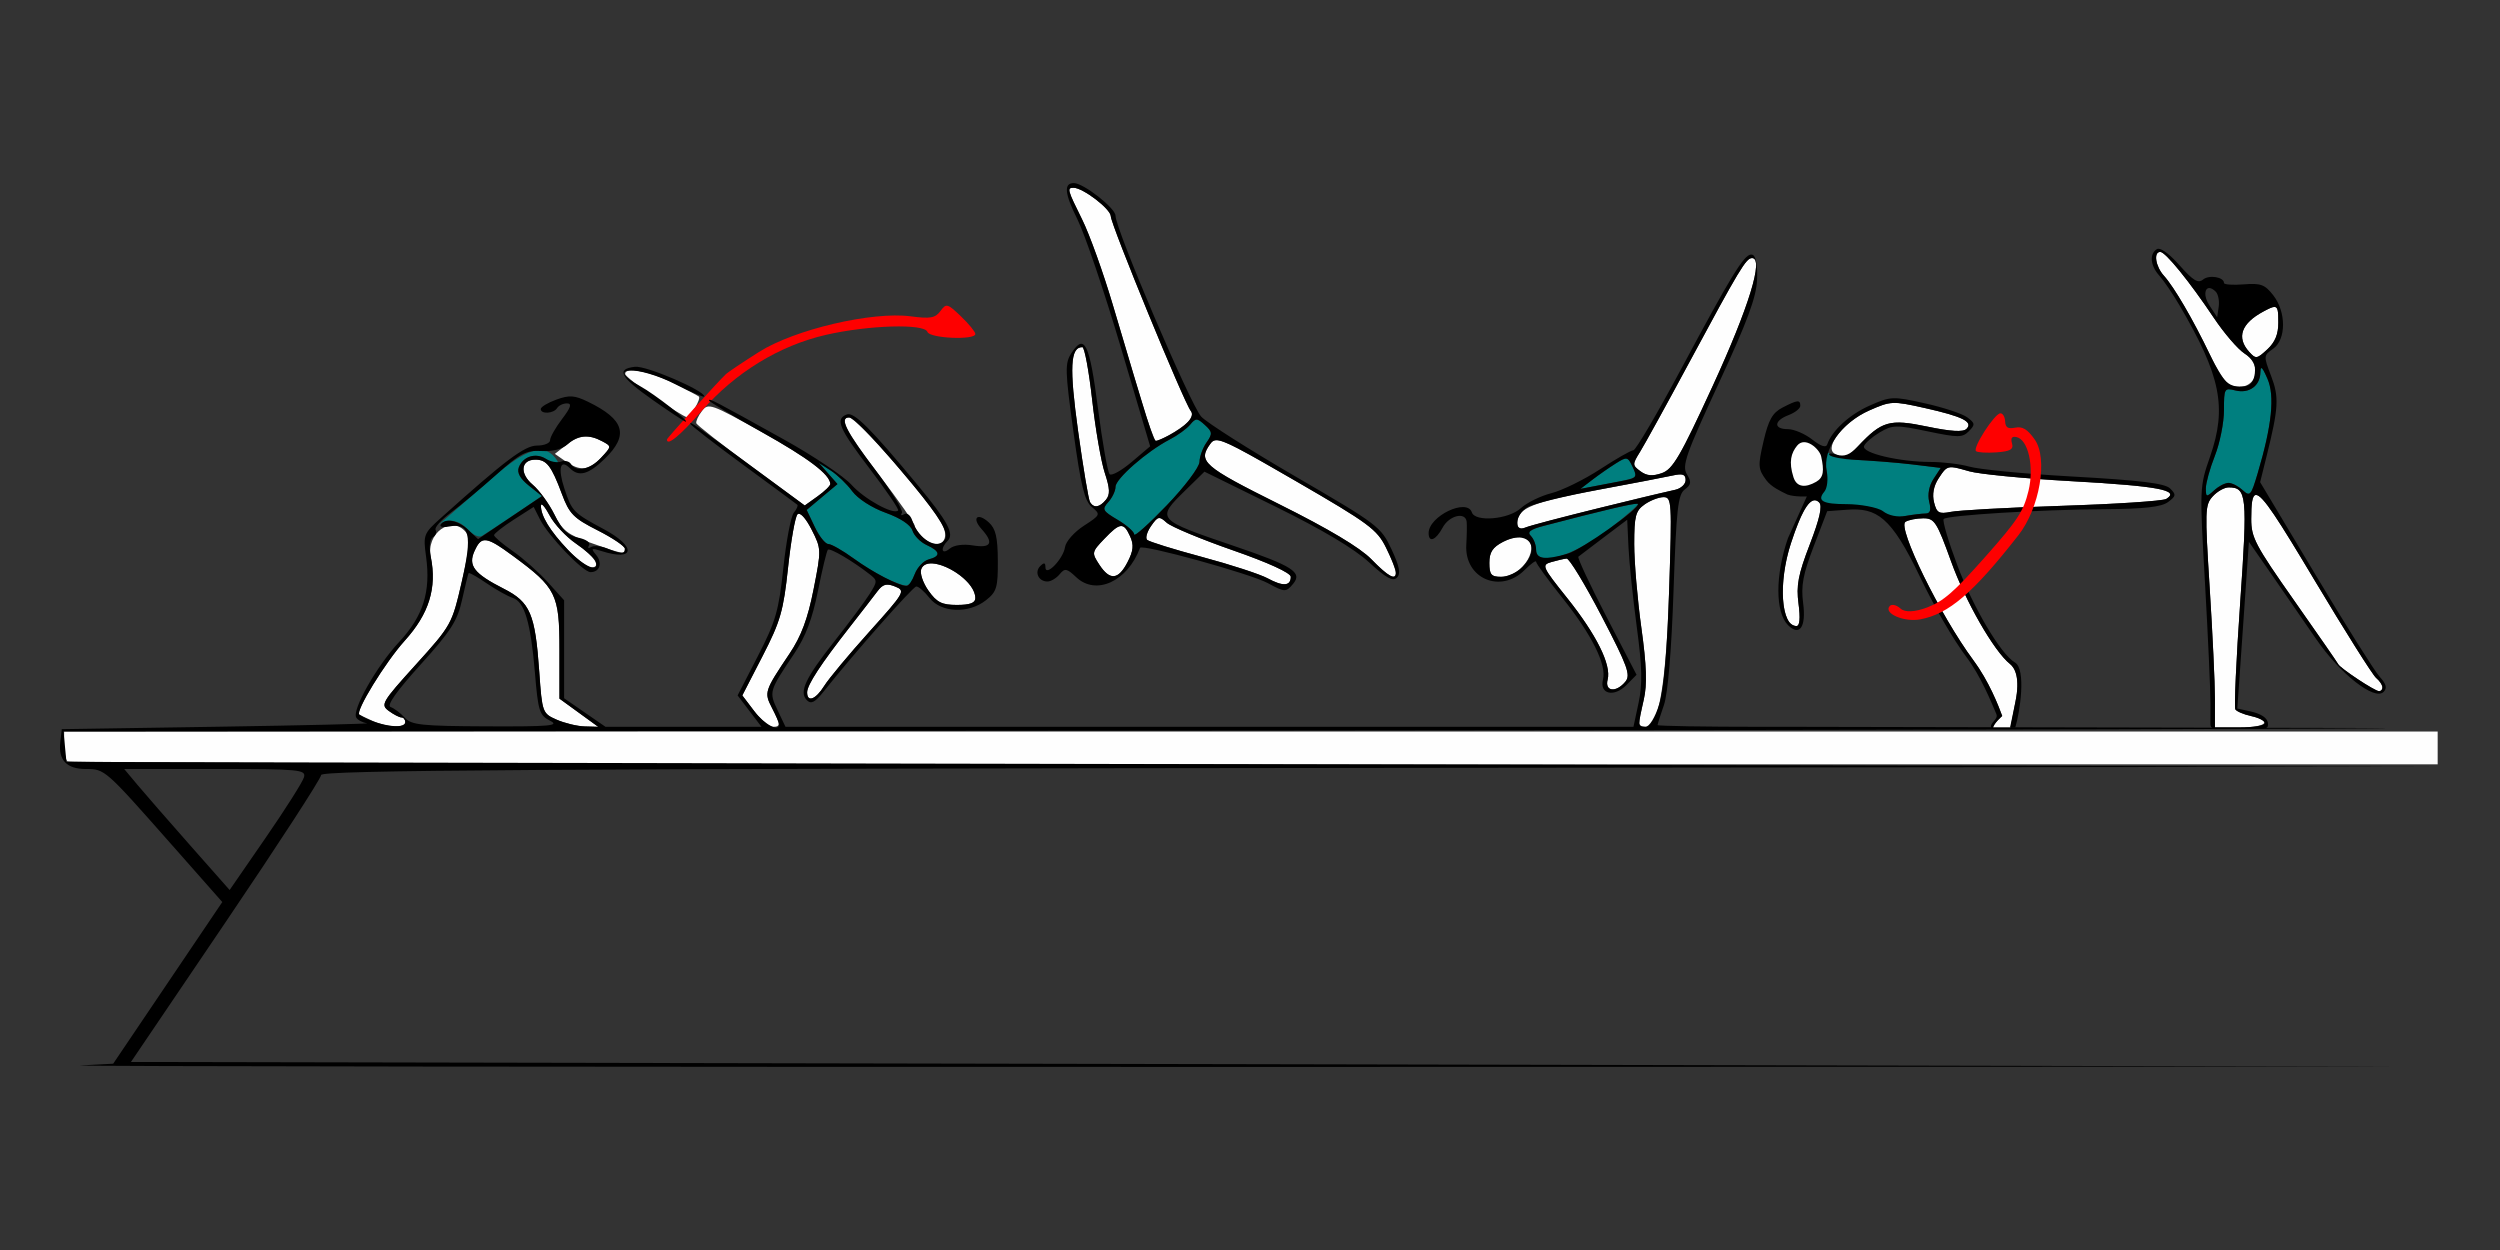 <?xml version="1.0" encoding="UTF-8" standalone="no"?>
<!-- Created with Inkscape (http://www.inkscape.org/) -->

<svg
   xmlns:dc="http://purl.org/dc/elements/1.1/"
   xmlns:cc="http://creativecommons.org/ns#"
   xmlns:rdf="http://www.w3.org/1999/02/22-rdf-syntax-ns#"
   xmlns:svg="http://www.w3.org/2000/svg"
   xmlns="http://www.w3.org/2000/svg"
   xmlns:sodipodi="http://sodipodi.sourceforge.net/DTD/sodipodi-0.dtd"
   xmlns:inkscape="http://www.inkscape.org/namespaces/inkscape"
   id="svg3454"
   version="1.1"
   inkscape:version="0.91 r13725"
   width="500"
   height="250"
   viewBox="0 0 500 250"
   sodipodi:docname="bb740304.svg">
  <rect x="0" y="0" width="500" height="250" fill="#333333" stroke="none"/>
  <defs
     id="defs3458" />
  <sodipodi:namedview
     pagecolor="#bcbcbc"
     bordercolor="#666666"
     borderopacity="1"
     objecttolerance="10"
     gridtolerance="10"
     guidetolerance="10"
     inkscape:pageopacity="0"
     inkscape:pageshadow="2"
     inkscape:window-width="1624"
     inkscape:window-height="743"
     id="namedview3456"
     showgrid="false"
     inkscape:zoom="1"
     inkscape:cx="307.24234"
     inkscape:cy="170.20482"
     inkscape:window-x="0"
     inkscape:window-y="0"
     inkscape:window-maximized="0"
     inkscape:current-layer="svg3454" />
  <g
     id="g4506"
     transform="translate(2.833,25.157)">
    <path
       sodipodi:nodetypes="sscccccssscssssssssscsssssccccccscssssssssscssssssscsssssssssscsssscsssssssssssssssssssssssssssscssssssssssssssssssssssssssssssscsssssssscsssssccscsssssssscssssscsscs"
       style="fill:#fefefe"
       d="m 10.616,127.082 c -0.343,-0.344 -0.623,-1.82 -0.623,-3.281 l 0,-2.656 246.729,0 227.979,0 0,3.281 0,3.281 -227.356,0 c -135.358,0 -246.386,-0.281 -246.729,-0.625 z m 61.059,-8.06 c -1.285,-0.582 -2.47,-1.144 -2.633,-1.25 -0.893,-0.576 5.187,-10.492 9.074,-14.797 4.83,-5.35 6.512,-10.712 5.217,-16.627 -1.053,-4.811 4.125,-8.562 7.009,-5.076 0.906,1.095 0.736,3.134 -0.828,9.95 -1.939,8.448 -2.072,8.688 -9.172,16.533 -6.812,7.527 -7.107,8.032 -5.421,9.269 0.981,0.72 2.124,1.308 2.54,1.308 0.416,0 0.756,0.422 0.756,0.938 0,1.227 -3.586,1.091 -6.542,-0.248 z m 36.826,-0.241 c -2.845,-1.252 -2.903,-1.412 -3.479,-9.555 -0.825,-11.66 -1.799,-13.941 -7.108,-16.639 -5.958,-3.029 -7.177,-4.609 -5.835,-7.564 1.39,-3.06 2.338,-2.935 7.7,1.014 8.649,6.369 9.279,7.643 9.279,18.767 l 0,9.766 3.879,2.818 3.879,2.818 -2.71,-0.076 c -1.491,-0.042 -4.012,-0.65 -5.604,-1.35 z m 39.513,-1.714 -2.388,-3.14 4.053,-7.876 c 3.578,-6.953 4.175,-9.026 5.099,-17.691 0.575,-5.398 1.424,-10.195 1.887,-10.658 0.498,-0.499 1.65,0.749 2.825,3.059 1.959,3.852 1.964,4.006 0.388,11.967 -1.164,5.879 -2.464,9.358 -4.798,12.836 -5.028,7.494 -5.114,7.759 -3.527,10.837 1.756,3.407 1.771,3.805 0.139,3.805 -0.71,0 -2.365,-1.413 -3.679,-3.14 z m 176.955,2.437 c 0.013,-0.387 0.444,-2.535 0.959,-4.775 0.687,-2.989 0.557,-6.8 -0.49,-14.329 -0.784,-5.641 -1.426,-13.172 -1.426,-16.734 0,-5.63 0.272,-6.668 2.077,-7.937 1.142,-0.803 2.85,-1.459 3.795,-1.459 1.629,0 1.686,0.951 1.115,18.516 -0.621,19.103 -2.055,27.422 -4.726,27.422 -0.73,0 -1.316,-0.316 -1.304,-0.703 z m -166.378,-6.197 c 0,-1.475 2.736,-5.664 8.53,-13.06 2.248,-2.87 4.718,-6.061 5.489,-7.092 1.112,-1.488 1.853,-1.695 3.585,-1.005 2.112,0.841 1.943,1.136 -5.191,9.073 -4.056,4.512 -8.097,9.364 -8.98,10.782 -1.713,2.75 -3.432,3.403 -3.432,1.303 z m 160.104,-2.553 c 0.764,-2.93 -2.246,-8.988 -8.113,-16.327 -5.001,-6.256 -5.148,-6.591 -3.151,-7.172 1.152,-0.335 2.527,-0.652 3.055,-0.703 0.528,-0.051 3.675,5.124 6.993,11.5 5.231,10.052 5.865,11.798 4.766,13.125 -1.866,2.256 -4.177,1.981 -3.55,-0.423 z m -135.829,-17.767 c -1.118,-1.574 -1.766,-3.51 -1.451,-4.333 1.317,-3.442 10.821,1.673 10.821,5.825 0,0.951 -1.094,1.354 -3.675,1.354 -3.026,0 -4.031,-0.502 -5.695,-2.846 z m 67.826,-2.479 c -1.517,-0.823 -7.405,-2.742 -13.084,-4.266 -5.679,-1.524 -10.637,-3.065 -11.018,-3.425 -0.381,-0.36 -0.023,-1.613 0.795,-2.785 1.365,-1.956 1.622,-2.009 3.115,-0.653 0.895,0.812 6.845,3.295 13.223,5.517 7.094,2.472 11.596,4.53 11.596,5.301 0,1.88 -1.542,1.984 -4.628,0.311 z m -33.666,-2.739 c -1.55,-2.374 -1.524,-2.512 1.002,-5.156 3.145,-3.293 3.861,-3.363 5.16,-0.503 0.778,1.714 0.663,2.878 -0.511,5.156 -1.846,3.581 -3.542,3.733 -5.651,0.503 z m 54.402,-1.085 c -2.257,-2.319 -8.555,-6.078 -18.414,-10.992 -15.267,-7.61 -16.35,-8.564 -13.757,-12.121 1.14,-1.563 2.362,-1.026 17.186,7.555 14.492,8.389 16.141,9.607 17.932,13.248 3.394,6.898 2.33,7.732 -2.947,2.31 z m 23.612,0.735 c 0,-2.137 0.641,-3.121 2.745,-4.212 1.51,-0.783 3.402,-1.171 4.206,-0.861 3.616,1.392 -0.181,7.862 -4.614,7.862 -1.969,0 -2.336,-0.439 -2.336,-2.788 z m -184.279,-2.602 c -3.577,-3.754 -5.465,-6.845 -5.401,-8.845 0.021,-0.678 0.802,0.202 1.733,1.957 0.932,1.755 3.299,4.286 5.26,5.625 3.785,2.585 5.185,4.779 3.048,4.779 -0.71,0 -2.798,-1.582 -4.64,-3.516 z m 4.554,-1.402 c -4.66,-1.653 -5.693,-2.467 -7.319,-5.769 -1.041,-2.115 -2.971,-4.753 -4.288,-5.863 -2.674,-2.253 -2.38,-5.013 0.534,-5.013 2.254,0 3.204,1.229 5.304,6.86 1.487,3.988 2.322,4.839 7.141,7.279 3.001,1.52 5.457,3.179 5.457,3.687 0,1.182 -0.323,1.126 -6.828,-1.181 z m 66.24,-1.243 c -0.808,-0.81 -1.469,-1.812 -1.469,-2.226 0,-0.414 -3.154,-4.908 -7.009,-9.987 -6.659,-8.773 -8.154,-11.626 -6.094,-11.626 1.538,0 16.291,16.918 18.615,21.348 1.921,3.661 -1.052,5.492 -4.043,2.492 z m 119.092,-2.888 c 0,-2.805 3.148,-4.065 16.215,-6.491 6.759,-1.255 13.446,-2.54 14.859,-2.855 1.97,-0.439 2.57,-0.223 2.57,0.925 0,0.824 -0.946,1.7 -2.103,1.946 -6.339,1.352 -28.511,6.933 -29.907,7.528 -1.222,0.521 -1.636,0.254 -1.636,-1.053 z M 147.37,68.053 c -5.908,-4.342 -10.832,-8.2 -10.943,-8.573 -0.111,-0.373 0.392,-1.467 1.118,-2.429 1.257,-1.667 1.822,-1.47 11.862,4.143 9.423,5.268 13.733,8.521 13.826,10.434 0.017,0.352 -1.128,1.467 -2.545,2.48 l -2.577,1.84 z m 67.803,7.218 c -0.296,-0.48 -1.366,-6.847 -2.379,-14.148 -1.778,-12.825 -1.576,-16.854 0.846,-16.854 0.427,0 1.309,4.746 1.959,10.547 0.65,5.801 1.784,12.37 2.521,14.598 1.039,3.143 1.091,4.351 0.23,5.391 -1.28,1.547 -2.409,1.713 -3.177,0.466 z M 325.256,69.1 c -1.639,-1.215 -1.642,-1.381 -0.072,-3.909 0.902,-1.452 5.271,-9.39 9.71,-17.64 10.229,-19.013 11.48,-21.094 12.686,-21.094 2.389,0 -0.628,9.823 -7.837,25.509 -6.495,14.135 -8.012,16.737 -10.203,17.503 -1.874,0.655 -3.038,0.555 -4.284,-0.369 z m -215.019,-2.018 -2.093,-1.465 2.24,-1.767 c 2.549,-2.011 4.507,-2.214 7.235,-0.75 1.885,1.012 1.884,1.03 -0.224,3.281 -2.434,2.599 -4.198,2.772 -7.158,0.701 z M 225.535,55.286 c -1.281,-4.254 -3.891,-13.008 -5.8,-19.453 -1.909,-6.445 -4.672,-14.133 -6.139,-17.083 -2.968,-5.968 -3.073,-6.355 -1.72,-6.355 1.886,0 7.441,4.255 7.452,5.708 0.013,1.64 14.652,37.265 15.992,38.915 0.524,0.646 0.227,1.562 -0.797,2.458 -1.649,1.443 -5.317,3.544 -6.187,3.544 -0.26,0 -1.52,-3.48 -2.801,-7.734 z m -97.486,-1.007 c -3.177,-2.153 -5.805,-4.231 -5.841,-4.618 -0.14,-1.511 4.907,-0.584 9.545,1.753 2.682,1.351 5.015,2.581 5.185,2.732 0.505,0.45 -1.718,4.192 -2.445,4.117 -0.367,-0.038 -3.267,-1.831 -6.444,-3.984 z"
       id="path3474"
       inkscape:connector-curvature="0" />
    <path
       sodipodi:nodetypes="sssscccccssssssssssscsssssssssscssssssssssscsssssscs"
       style="fill:#007f7f"
       d="m 174.842,90.739 c -1.6,-0.698 -4.712,-2.58 -6.916,-4.182 -2.204,-1.602 -4.498,-2.912 -5.096,-2.912 -0.599,0 -1.818,-1.534 -2.709,-3.409 L 158.5,76.827 l 3.083,-2.584 3.083,-2.584 -1.869,-2.121 -1.869,-2.121 2.383,1.536 c 1.311,0.845 3.244,2.703 4.296,4.13 1.106,1.5 3.927,3.319 6.691,4.314 2.971,1.07 5.001,2.422 5.365,3.573 0.322,1.018 1.601,2.315 2.841,2.882 2.741,1.253 2.875,2.224 0.397,2.874 -1.022,0.268 -2.273,1.583 -2.781,2.922 -1.052,2.776 -1.303,2.827 -5.279,1.091 z m 129.544,-5.969 c 0,-0.928 -0.474,-2.163 -1.053,-2.744 -0.782,-0.784 -0.118,-1.302 2.57,-2.008 12.088,-3.173 18.55,-4.681 18.834,-4.396 0.178,0.179 -2.235,2.301 -5.362,4.715 -7.574,5.847 -14.988,8.04 -14.988,4.433 z M 90.814,80.81 c -1.724,-1.911 -4.046,-2.381 -5.68,-1.15 -0.514,0.387 0.293,-0.352 1.793,-1.641 1.5,-1.289 5.499,-4.77 8.888,-7.734 6.415,-5.612 10.001,-6.773 12.308,-3.984 1.389,1.679 0.631,1.818 -1.758,0.321 -2.063,-1.293 -4.591,-0.509 -5.43,1.683 -0.407,1.065 0.243,2.254 2.001,3.661 l 2.605,2.083 -5.485,3.697 c -3.017,2.033 -5.954,3.972 -6.528,4.307 -0.574,0.335 -1.796,-0.224 -2.715,-1.243 z m 133.198,0.922 c 0,-0.53 -1.49,-1.845 -3.311,-2.923 -3.034,-1.796 -3.19,-2.093 -1.869,-3.558 0.793,-0.879 1.442,-2.252 1.442,-3.052 0,-1.605 6.323,-7.129 10.816,-9.448 1.579,-0.816 3.427,-2.154 4.106,-2.975 1.127,-1.362 1.383,-1.357 2.94,0.057 1.527,1.387 1.562,1.754 0.333,3.514 -0.755,1.081 -1.386,2.821 -1.402,3.866 -0.017,1.051 -2.942,4.938 -6.542,8.692 -3.582,3.735 -6.512,6.358 -6.512,5.828 z m 91.589,-10.909 c 1.285,-0.985 3.402,-2.461 4.703,-3.279 2.253,-1.416 2.416,-1.382 3.393,0.694 1.114,2.369 1.71,2.063 -7.396,3.798 l -3.037,0.579 z"
       id="path3470"
       inkscape:connector-curvature="0" />
    <path
       style="fill:#fe0000"
       d="m 130.554,62.739 c 0,-0.275 10.29,-11.67 11.833,-13.103 0.431,-0.4 3.383,-2.376 6.561,-4.391 7.113,-4.511 22.662,-8.161 30.386,-7.133 3.89,0.518 4.896,0.337 5.921,-1.062 1.162,-1.587 1.404,-1.524 4.108,1.068 1.58,1.514 2.873,3.096 2.873,3.516 0,1.281 -9.148,0.89 -9.58,-0.41 -0.565,-1.697 -11.799,-1.367 -20.327,0.597 -9.313,2.145 -18.094,7.522 -24.803,15.188 -4.391,5.017 -6.973,7.139 -6.973,5.731 z"
       id="path3468"
       inkscape:connector-curvature="0" />
    <path
       id="path3466"
       d="m 211.938,11.457 c -2.06,0 -1.856,2.106 0.699,7.229 1.489,2.985 5.374,14.428 8.633,25.426 l 5.926,19.996 -3.695,3.133 c -2.032,1.723 -4.014,2.825 -4.406,2.445 -0.392,-0.379 -1.445,-6.324 -2.338,-13.211 -1.683,-12.983 -2.672,-15.045 -5.299,-11.023 -1.332,2.039 -1.298,3.425 0.398,15.762 1.488,10.821 2.226,13.828 3.688,15.041 1.779,1.476 1.736,1.577 -1.627,3.756 -1.9,1.231 -3.585,3.14 -3.742,4.244 -0.338,2.374 -3.92,6.063 -3.92,4.037 0,-0.933 -0.275,-0.995 -1.039,-0.229 -1.213,1.217 -0.337,3.082 1.447,3.082 0.678,0 1.768,-0.647 2.422,-1.438 1.055,-1.275 1.432,-1.209 3.334,0.584 3.962,3.734 10.26,0.832 12.758,-5.877 0.313,-0.84 22.106,5.179 25.576,7.064 3.401,1.848 3.615,1.851 5.074,0.088 1.865,-2.254 -0.161,-3.547 -11.721,-7.482 -15.775,-5.37 -15.781,-5.375 -9.801,-11.232 l 3.752,-3.676 14.225,7 c 9.331,4.592 15.767,8.426 18.709,11.143 3.374,3.116 4.75,3.874 5.557,3.064 0.807,-0.809 0.538,-2.222 -1.088,-5.705 -2.089,-4.474 -2.731,-4.961 -19.096,-14.477 -9.313,-5.416 -17.84,-10.828 -18.947,-12.029 -2.143,-2.324 -17.143,-37.478 -17.143,-40.178 0,-1.512 -6.407,-6.537 -8.336,-6.537 z m -0.062,0.938 c 1.886,0 7.442,4.256 7.453,5.709 0.013,1.64 14.651,37.264 15.99,38.914 0.895,1.102 -0.909,3.101 -4.469,4.945 -1.123,0.582 -2.254,1.057 -2.514,1.057 -0.465,0 -1.756,-4.076 -8.602,-27.188 C 217.825,29.387 215.063,21.7 213.596,18.75 c -2.968,-5.968 -3.074,-6.355 -1.721,-6.355 z m 135.508,13.357 c -1.472,0.057 -4.11,4.444 -14.035,22.971 -4.765,8.895 -9.044,16.172 -9.508,16.172 -0.464,0 -3.454,1.705 -6.645,3.789 -3.191,2.084 -7.578,4.241 -9.75,4.793 -2.172,0.552 -4.926,1.906 -6.121,3.008 -2.439,2.248 -9.125,2.817 -9.787,0.832 -0.974,-2.92 -8.646,0.761 -8.646,4.148 10e-6,2.002 1.451,1.432 2.803,-1.102 1.296,-2.429 4.575,-3.229 4.805,-1.172 0.072,0.645 0.038,2.722 -0.074,4.615 -0.399,6.732 6.856,9.864 11.668,5.037 1.262,-1.266 2.296,-2.004 2.299,-1.641 0.003,0.363 2.367,3.613 5.254,7.223 5.861,7.328 8.88,13.396 8.119,16.316 -0.763,2.928 2.205,3.631 4.691,1.111 l 2.023,-2.051 -6.031,-11.639 c -3.317,-6.401 -5.84,-11.793 -5.607,-11.982 0.233,-0.19 2.528,-1.93 5.098,-3.867 l 4.672,-3.521 0.252,5.473 c 0.138,3.01 0.88,10.166 1.65,15.9 1.087,8.092 1.171,11.504 0.373,15.234 l -1.027,4.807 -84.797,0 -84.797,0 -1.582,-3.328 c -1.746,-3.673 -1.709,-3.798 3.326,-11.303 2.286,-3.407 3.636,-6.976 4.752,-12.559 0.858,-4.29 1.75,-7.991 1.982,-8.225 0.413,-0.414 4.882,2.205 8.305,4.867 1.642,1.278 1.645,1.43 0.043,3.984 -0.916,1.461 -4.07,5.699 -7.008,9.416 -5.883,7.445 -7.173,10.219 -5.518,11.852 0.827,0.815 1.633,0.392 3.314,-1.736 5.745,-7.269 17.826,-20.971 18.541,-21.029 0.44,-0.036 1.626,0.99 2.637,2.279 2.346,2.992 7.827,3.214 11.32,0.457 2.132,-1.683 2.388,-2.545 2.357,-7.92 -0.027,-4.698 -0.426,-6.385 -1.805,-7.637 -2.272,-2.063 -3.49,-0.931 -1.441,1.34 2.496,2.767 1.924,3.859 -1.711,3.268 -1.984,-0.323 -3.817,-0.071 -4.674,0.643 -1.607,1.338 -1.942,-0.022 -0.389,-1.58 1.352,-1.356 -0.009,-3.89 -5.957,-11.07 -9.439,-11.396 -12.794,-14.741 -14.223,-14.191 -2.386,0.919 -1.612,2.745 4.625,10.92 3.315,4.345 5.851,8.074 5.637,8.289 -0.928,0.931 -6.756,-2.279 -9.326,-5.137 C 165.929,70.092 159.829,66.002 153.918,62.719 139.824,54.889 138.965,54.441 138.965,54.936 c 0,0.231 4.721,3.061 10.492,6.287 9.379,5.243 13.682,8.494 13.775,10.406 0.017,0.352 -1.125,1.464 -2.539,2.475 l -2.572,1.838 -8.877,-6.535 c -13.43,-9.887 -14.018,-10.298 -14.018,-9.811 0,0.249 4.731,3.922 10.514,8.162 5.783,4.24 10.679,7.851 10.881,8.025 0.202,0.174 -0.107,0.89 -0.688,1.592 -0.58,0.701 -1.523,5.669 -2.096,11.039 -0.917,8.607 -1.521,10.696 -5.094,17.639 l -4.053,7.875 2.389,3.141 2.387,3.139 -15.596,0 -15.598,0 -4.141,-2.857 -4.139,-2.857 0,-9.795 0,-9.797 -3.256,-3.613 c -1.79,-1.988 -4.945,-4.789 -7.01,-6.225 -2.065,-1.436 -3.752,-2.869 -3.748,-3.186 0.004,-0.317 1.789,-1.719 3.967,-3.115 l 3.961,-2.537 1.279,2.537 c 1.653,3.279 8.592,10.508 10.086,10.508 1.863,0 2.455,-1.838 1.115,-3.457 -1.099,-1.329 -0.975,-1.415 1.088,-0.756 6.723,2.149 7.039,-0.853 0.461,-4.377 -6.113,-3.274 -6.389,-3.558 -7.896,-8.141 -1.335,-4.059 -0.82,-5.982 1.09,-4.066 1.803,1.809 3.729,1.29 6.996,-1.887 4.877,-4.742 3.958,-7.841 -3.381,-11.402 -2.665,-1.293 -3.705,-1.362 -6.309,-0.418 -1.715,0.622 -3.117,1.469 -3.117,1.881 0,1.075 2.585,0.925 3.271,-0.189 0.318,-0.516 1.204,-0.938 1.971,-0.938 1.039,0 0.788,0.801 -0.988,3.137 -1.311,1.724 -2.385,3.623 -2.385,4.219 0,0.596 -1.172,1.082 -2.605,1.082 -2.487,0 -6.33,2.892 -19.219,14.463 -3.481,3.125 -3.581,3.381 -2.982,7.748 0.964,7.033 -0.576,11.909 -5.398,17.08 -4.498,4.824 -9.48,13.624 -8.559,15.119 0.306,0.496 1.268,0.999 2.137,1.117 0.869,0.118 -12.509,0.435 -29.729,0.703 l -31.309,0.488 -0.301,2.635 c -0.407,3.565 1.293,5.334 5.127,5.334 3.787,0 3.813,0.021 16.982,14.943 l 10.293,11.664 -10.91,16.166 -10.91,16.166 -6.543,0.344 c -3.598,0.189 105.328,0.324 242.057,0.299 l 224.998,-0.045 -216.68,-0.471 -240.279,-0.473 19.018,-28.092 c 10.46,-15.451 19.018,-28.634 19.018,-29.297 0,-0.978 41.749,-1.248 221.262,-1.436 l 202.512,-0.232 -227.979,-0.471 -246.729,-0.473 -0.293,-3.047 -0.293,-3.047 247.021,-0.201 c 134.336,-0.11 220.777,-0.33 217.182,-0.494 l -117.23,-0.242 -7.213,0 c -11.522,0 -20.949,-0.157 -20.949,-0.35 0,-0.193 0.568,-1.986 1.264,-3.984 0.794,-2.28 1.51,-10.768 1.924,-22.791 0.565,-16.405 0.887,-19.323 2.24,-20.332 1.317,-0.982 1.388,-1.495 0.424,-3.08 -1.008,-1.657 -0.193,-3.982 6.35,-18.104 5.75,-12.412 7.552,-17.275 7.699,-20.789 0.12,-2.864 -0.226,-4.736 -0.922,-4.982 -0.09,-0.032 -0.183,-0.047 -0.281,-0.043 z m 0.197,0.705 c 2.389,0 -0.629,9.823 -7.838,25.51 -6.495,14.135 -8.011,16.736 -10.201,17.502 -1.874,0.655 -3.039,0.555 -4.285,-0.369 -1.639,-1.215 -1.642,-1.381 -0.072,-3.908 0.902,-1.452 5.272,-9.391 9.711,-17.641 10.229,-19.013 11.48,-21.094 12.686,-21.094 z m -133.941,17.812 c 0.427,0 1.309,4.746 1.959,10.547 0.65,5.801 1.785,12.37 2.521,14.598 1.039,3.143 1.091,4.351 0.23,5.391 -1.28,1.547 -2.41,1.713 -3.178,0.467 -0.296,-0.48 -1.365,-6.847 -2.377,-14.148 -1.778,-12.825 -1.578,-16.854 0.844,-16.854 z m -89.475,3.93 c -3.858,0.448 -3.006,2.031 3.586,6.664 3.341,2.349 6.286,4.291 6.543,4.314 0.981,0.09 -6.218,-5.528 -9.113,-7.111 -7.31,-3.997 -0.582,-4.259 7.27,-0.283 3.069,1.554 5.582,2.615 5.582,2.357 0,-1.211 -11.644,-6.199 -13.867,-5.941 z m 42.818,10.133 c 1.018,0 5.818,5.076 12.854,13.594 5.348,6.475 7.116,9.499 6.314,10.801 -1.397,2.268 -5.345,-0.02 -6.537,-3.789 -0.328,-1.036 -1.051,-1.601 -1.607,-1.256 -0.556,0.345 -0.764,0.226 -0.461,-0.266 0.303,-0.492 -2.155,-4.444 -5.463,-8.779 -5.737,-7.519 -7.116,-10.305 -5.1,-10.305 z m 69.521,0.432 c 0.399,0.008 0.852,0.364 1.631,1.07 1.527,1.387 1.563,1.754 0.334,3.514 -0.755,1.081 -1.386,2.82 -1.402,3.865 -0.016,1.051 -2.943,4.937 -6.543,8.691 -3.582,3.735 -6.512,6.358 -6.512,5.828 0,-0.53 -1.49,-1.844 -3.311,-2.922 -3.034,-1.796 -3.19,-2.094 -1.869,-3.559 0.793,-0.879 1.441,-2.253 1.441,-3.053 0,-1.605 6.324,-7.128 10.816,-9.447 1.579,-0.816 3.427,-2.154 4.105,-2.975 0.563,-0.681 0.909,-1.021 1.309,-1.014 z M 113.922,62.156 c 1.134,-0.094 2.353,0.221 3.697,0.943 1.885,1.012 1.884,1.03 -0.225,3.281 -2.226,2.377 -4.996,2.957 -6.039,1.264 -0.339,-0.551 -1.222,-0.769 -1.961,-0.484 -0.739,0.285 -2.113,0.036 -3.053,-0.553 -2.042,-1.279 -4.571,-0.486 -5.406,1.697 -0.408,1.066 0.246,2.256 2.014,3.67 l 2.615,2.092 -6.391,4.301 L 92.781,82.668 90.812,80.812 c -2.052,-1.934 -4.653,-2.431 -5.502,-1.053 -0.272,0.441 0.464,0.617 1.637,0.393 4.179,-0.801 4.739,1.612 2.568,11.07 -1.939,8.448 -2.074,8.688 -9.174,16.533 -6.812,7.527 -7.107,8.03 -5.42,9.268 0.981,0.72 2.123,1.309 2.539,1.309 0.416,0 0.756,0.422 0.756,0.938 0,1.613 -5.827,0.663 -9.174,-1.496 -0.893,-0.576 5.188,-10.492 9.074,-14.797 4.874,-5.399 6.414,-10.381 5.207,-16.836 -0.369,-1.973 -0.202,-3.467 0.432,-3.859 0.569,-0.352 0.808,-1.007 0.533,-1.453 -0.275,-0.446 1.086,-1.991 3.023,-3.434 1.937,-1.442 6.025,-4.857 9.084,-7.588 4.833,-4.314 6.025,-4.938 9.074,-4.758 2.228,0.132 4.148,-0.371 5.258,-1.379 1.01,-0.917 2.059,-1.42 3.193,-1.514 z m 126.418,0.729 c 1.52,-0.106 4.986,1.805 16.104,8.24 14.492,8.389 16.14,9.607 17.932,13.248 1.085,2.205 1.973,4.42 1.973,4.922 0,1.706 -1.483,0.919 -4.92,-2.611 -2.257,-2.319 -8.555,-6.078 -18.414,-10.992 -15.267,-7.61 -16.349,-8.564 -13.756,-12.121 0.285,-0.391 0.576,-0.65 1.082,-0.686 z m 82.139,3.697 c 0.445,0.091 0.73,0.618 1.219,1.656 0.932,1.981 0.779,2.23 -1.666,2.701 -1.481,0.285 -4.06,0.777 -5.73,1.096 l -3.037,0.58 2.338,-1.793 c 1.285,-0.985 3.401,-2.459 4.703,-3.277 1.126,-0.708 1.729,-1.054 2.174,-0.963 z m -218.236,0.188 c 2.254,0 3.203,1.228 5.303,6.859 1.487,3.988 2.322,4.839 7.141,7.279 3.001,1.52 5.457,3.179 5.457,3.688 0,1.106 -0.69,1.092 -3.592,-0.074 -1.204,-0.484 -2.636,-0.604 -3.182,-0.266 -0.546,0.338 -0.723,0.181 -0.395,-0.352 0.338,-0.549 -0.597,-1.208 -2.158,-1.521 -2.068,-0.415 -3.248,-1.552 -4.734,-4.566 -1.089,-2.208 -3.057,-4.923 -4.375,-6.033 -2.674,-2.253 -2.379,-5.014 0.535,-5.014 z m 56.686,0.648 2.383,1.535 c 1.311,0.845 3.245,2.705 4.297,4.131 1.106,1.5 3.927,3.319 6.691,4.314 2.971,1.07 4.999,2.421 5.363,3.572 0.322,1.018 1.601,2.316 2.842,2.883 2.741,1.253 2.876,2.223 0.398,2.873 -1.022,0.268 -2.274,1.583 -2.781,2.922 -0.507,1.339 -1.248,2.417 -1.646,2.396 -1.648,-0.084 -6.798,-2.763 -10.549,-5.488 -2.204,-1.602 -4.497,-2.912 -5.096,-2.912 -0.599,0 -1.818,-1.533 -2.709,-3.408 L 158.5,76.826 l 3.084,-2.584 3.082,-2.582 -1.869,-2.121 z m 172.027,2.316 c 1,-0.071 1.338,0.266 1.338,1.127 0,0.824 -0.947,1.701 -2.104,1.947 -1.157,0.247 -7.991,1.883 -15.188,3.639 -7.196,1.755 -13.819,3.505 -14.719,3.889 -2.428,1.035 -2.141,-2.486 0.328,-4.033 1.08,-0.676 7.493,-2.255 14.252,-3.51 6.759,-1.255 13.446,-2.54 14.859,-2.855 0.492,-0.11 0.899,-0.18 1.232,-0.203 z m -3.072,4.535 c 1.629,0 1.686,0.951 1.115,18.516 -0.399,12.273 -1.073,20.017 -2,22.969 -0.805,2.563 -1.961,4.453 -2.725,4.453 -1.557,0 -1.568,-0.161 -0.346,-5.479 0.687,-2.989 0.557,-6.799 -0.49,-14.328 -0.784,-5.641 -1.426,-13.172 -1.426,-16.734 0,-5.63 0.273,-6.669 2.078,-7.938 1.142,-0.803 2.848,-1.459 3.793,-1.459 z m -5.271,1.32 c 0.066,0.004 0.107,0.013 0.125,0.031 0.698,0.7 -11.222,9.155 -14.059,9.971 -4.531,1.304 -6.293,1.073 -6.293,-0.822 0,-0.928 -0.473,-2.163 -1.053,-2.744 -0.782,-0.784 -0.118,-1.302 2.57,-2.008 11.332,-2.975 17.721,-4.485 18.709,-4.428 z m -219.104,0.154 c 0.272,0.044 0.887,0.87 1.586,2.186 0.932,1.755 3.299,4.286 5.26,5.625 1.961,1.339 3.739,2.961 3.951,3.605 0.782,2.37 -2.289,1.072 -5.545,-2.344 -3.577,-3.754 -5.464,-6.844 -5.4,-8.844 0.005,-0.17 0.058,-0.243 0.148,-0.229 z m 51.373,1.852 c 0.57,-0.064 1.581,1.144 2.609,3.166 1.959,3.852 1.965,4.006 0.389,11.967 -1.164,5.879 -2.465,9.357 -4.799,12.836 -5.028,7.494 -5.114,7.759 -3.527,10.838 0.787,1.526 1.432,3.006 1.432,3.289 0,1.615 -2.919,0.075 -4.971,-2.623 l -2.387,-3.141 4.053,-7.875 c 3.578,-6.953 4.174,-9.026 5.098,-17.691 0.575,-5.398 1.424,-10.194 1.887,-10.658 0.062,-0.062 0.135,-0.098 0.217,-0.107 z m 72.016,0.867 c 0.421,-0.088 0.859,0.238 1.605,0.916 0.895,0.812 6.845,3.296 13.223,5.518 7.094,2.472 11.596,4.529 11.596,5.301 0,1.88 -1.541,1.984 -4.627,0.311 -1.517,-0.823 -7.405,-2.742 -13.084,-4.266 -5.679,-1.524 -10.639,-3.066 -11.02,-3.426 -0.381,-0.36 -0.021,-1.613 0.797,-2.785 0.683,-0.978 1.088,-1.48 1.51,-1.568 z m -7.596,1.59 c 0.735,-0.072 1.237,0.627 1.887,2.057 0.778,1.714 0.665,2.878 -0.51,5.156 -1.846,3.581 -3.543,3.731 -5.652,0.502 -1.55,-2.374 -1.524,-2.512 1.002,-5.156 1.573,-1.647 2.539,-2.487 3.273,-2.559 z m 79.764,2.289 c 2.714,0.134 3.517,2.981 0.518,5.99 -1.028,1.031 -2.92,1.875 -4.205,1.875 -1.969,0 -2.338,-0.438 -2.338,-2.787 0,-2.137 0.643,-3.122 2.746,-4.213 1.259,-0.653 2.375,-0.91 3.279,-0.865 z M 94.057,82.891 c 1.087,-0.085 2.706,0.925 5.723,3.146 8.649,6.369 9.279,7.644 9.279,18.768 l 0,9.766 3.879,2.818 3.879,2.818 -2.711,-0.076 c -1.491,-0.042 -4.012,-0.649 -5.604,-1.35 -2.845,-1.252 -2.904,-1.412 -3.48,-9.555 -0.825,-11.66 -1.799,-13.94 -7.107,-16.639 -5.958,-3.029 -7.178,-4.61 -5.836,-7.564 0.608,-1.339 1.133,-2.067 1.979,-2.133 z m 216.43,3.66 c 0.528,-0.051 3.676,5.123 6.994,11.5 5.231,10.052 5.864,11.797 4.766,13.125 -1.866,2.256 -4.177,1.982 -3.551,-0.422 0.764,-2.93 -2.247,-8.989 -8.113,-16.328 -5.001,-6.256 -5.147,-6.591 -3.15,-7.172 1.152,-0.335 2.526,-0.652 3.055,-0.703 z m -126.824,0.977 c 3.228,0.181 8.574,3.838 8.574,6.951 0,0.951 -1.096,1.354 -3.676,1.354 -3.026,0 -4.03,-0.502 -5.693,-2.846 -1.118,-1.574 -1.766,-3.509 -1.451,-4.332 0.329,-0.861 1.17,-1.187 2.246,-1.127 z M 91,89.449 c 0.41,0.092 1.872,0.947 3.533,2.078 1.898,1.292 4.236,2.598 5.193,2.902 2.348,0.748 3.593,4.968 4.428,14.994 0.639,7.674 0.898,8.49 3.035,9.572 1.972,0.999 0.007,1.173 -12.617,1.119 -13.135,-0.057 -15.137,-0.269 -16.471,-1.744 -0.835,-0.924 -2.098,-1.876 -2.805,-2.117 -0.856,-0.292 1.13,-3.113 5.949,-8.449 6.135,-6.793 7.405,-8.776 8.346,-13.039 0.61,-2.765 1.196,-5.152 1.301,-5.307 0.013,-0.019 0.049,-0.023 0.107,-0.01 z m 83.592,2.322 c 0.443,-0.014 0.954,0.12 1.604,0.379 2.112,0.841 1.943,1.135 -5.191,9.072 -4.056,4.512 -8.097,9.363 -8.98,10.781 -1.713,2.75 -3.432,3.403 -3.432,1.303 0,-1.475 2.736,-5.663 8.529,-13.059 2.248,-2.87 4.717,-6.063 5.488,-7.094 0.695,-0.93 1.245,-1.36 1.982,-1.383 z m -152.586,36.873 18.205,0 c 16.885,0 18.173,0.119 17.758,1.641 -0.246,0.902 -3.694,6.349 -7.662,12.102 L 43.092,152.846 35.188,143.898 c -4.347,-4.921 -9.092,-10.365 -10.543,-12.1 z"
       style="fill:#000000"
       inkscape:connector-curvature="0"
       sodipodi:nodetypes="sscccsssssscssscsssssccssssssssscsssssscsssssssscsscsscccccccscccccsssscssscsssssssscsssssssscccsscsscccccccccccsscccsssssssssscssssssssscccscccccsccccsscccccsccsssssssscccssscsssssssscsssssssssssssccsscsscssssssscssscssssccccsssssssssssssssssssssssssssscccsssssssssssssccsssssscssscccccssssssssssssssssssccsssscssssscscssssscccsccssssssscssssssssssssscssccccsssscccssssscsssssscsssssscsscccsssssssscssscccc" />
    <path
       id="path4332"
       d="m 429.223,25.225 c -1.398,0 -0.953,2.908 0.729,4.767 2.033,2.246 5.804,8.714 9.174,15.733 1.467,3.056 3.216,5.783 3.885,6.059 4.825,1.99 7.412,-3.392 3.016,-6.273 -1.312,-0.86 -4.046,-4.044 -6.076,-7.076 -4.909,-7.33 -9.684,-13.21 -10.727,-13.21 z"
       style="fill:#fefefe"
       inkscape:connector-curvature="0" />
    <path
       id="path4328"
       d="m 452.033,36.228 c -0.442,0.009 -1.127,0.347 -2.186,0.915 -4.439,2.376 -5.439,5.206 -2.848,8.068 1.332,1.472 1.541,1.445 3.623,-0.485 1.561,-1.447 2.209,-3.014 2.209,-5.34 0,-2.273 -0.061,-3.172 -0.798,-3.158 z"
       style="fill:#fefefe"
       inkscape:connector-curvature="0" />
    <path
       id="path4314"
       d="m 442.899,72.321 c -0.858,0 -2.299,0.815 -3.2,1.811 -1.539,1.7 -1.575,2.819 -0.591,18.34 0.576,9.091 1.047,19.076 1.045,22.189 l 0.002,0 -0.004,5.661 4.981,0 c 5.37,0 6.673,-1.296 2.275,-2.262 -1.489,-0.327 -2.916,-0.932 -3.172,-1.346 -0.256,-0.414 0.178,-9.982 0.964,-21.264 1.498,-21.501 1.336,-23.129 -2.301,-23.129 z"
       style="fill:#fefefe"
       inkscape:connector-curvature="0" />
    <path
       id="path4310"
       d="m 448.377,73.835 c -0.799,-0.003 -0.954,1.765 -0.961,4.826 -0.009,3.691 0.801,5.229 8.585,16.302 4.727,6.725 8.698,12.459 8.825,12.743 0.127,0.284 1.855,1.609 3.839,2.943 1.984,1.335 3.92,2.427 4.302,2.427 1.122,0 0.799,-1.503 -0.566,-2.636 -0.694,-0.576 -6.26,-9.41 -12.37,-19.632 -7.203,-12.05 -10.322,-16.971 -11.654,-16.975 z"
       style="fill:#fefefe"
       inkscape:connector-curvature="0" />
    <path
       id="path3002"
       d="m 438.34,72.495 c 0,-1.055 0.815,-3.986 1.811,-6.514 0.996,-2.528 1.811,-6.626 1.811,-9.108 0,-4.367 0.073,-4.494 2.276,-3.941 2.732,0.686 4.956,-0.91 5.005,-3.591 0.027,-1.452 0.375,-1.145 1.411,1.243 1.503,3.464 0.899,9.314 -1.955,18.924 -1.335,4.494 -1.525,4.705 -3.02,3.352 -2.035,-1.842 -3.605,-1.827 -5.684,0.055 -1.555,1.407 -1.656,1.382 -1.656,-0.419 z"
       style="fill:#007f7f"
       inkscape:connector-curvature="0" />
    <path
       sodipodi:nodetypes="ssssssccsscccccccssscccssssssscscsssssscsccccscsssscsssssssssccssccssccssscscsscscccc"
       inkscape:connector-curvature="0"
       id="path2998"
       d="m 428.839,24.595 c -0.115,-6.52e-4 -0.214,0.024 -0.295,0.074 -1.542,0.953 -1.32,3.309 0.502,5.323 0.866,0.957 2.686,3.637 4.046,5.958 8.222,14.031 9.503,20.371 6.099,30.187 -2.118,6.107 -2.119,6.15 -1.022,25.397 0.604,10.604 1.093,21.419 1.088,24.034 l -0.009,4.189 c 0.092,0.861 0.676,0.87 1.64,0.87 2.957,0 4.486,-0.016 7.46,-0.016 1.063,0 1.997,0.079 2.34,-0.414 0.566,-1.943 -2.018,-2.749 -3.321,-3.052 l -2.738,-0.601 0.552,-7.847 c 0.304,-4.316 0.827,-11.817 1.16,-16.669 l 0.605,-8.82 4.528,6.52 c 2.491,3.586 6.491,9.381 8.889,12.88 4.804,7.009 11.703,12.429 13.515,10.617 0.77,-0.77 0.563,-1.548 -0.817,-3.08 -1.016,-1.127 -6.8,-10.334 -12.855,-20.459 L 449.194,71.276 l 1.277,-5.137 c 2.424,-9.76 2.542,-11.848 0.915,-16.11 -1.524,-3.99 -1.518,-4.084 0.4,-5.427 2.646,-1.853 2.652,-7.374 0.011,-10.732 -1.677,-2.132 -2.477,-2.424 -5.887,-2.153 -2.17,0.173 -3.946,0.048 -3.946,-0.276 0,-1.198 -2.988,-1.685 -4.194,-0.685 -0.987,0.819 -1.966,0.224 -4.7,-2.857 -1.838,-2.072 -3.425,-3.3 -4.229,-3.304 z m 0.384,0.63 c 1.043,0 5.818,5.881 10.727,13.21 2.03,3.032 4.764,6.216 6.076,7.076 1.774,1.162 2.314,2.188 2.105,3.998 -0.192,1.662 -0.856,2.488 -2.093,2.606 -3.121,0.296 -4.168,-0.671 -6.913,-6.389 -3.37,-7.019 -7.141,-13.487 -9.174,-15.733 -1.682,-1.859 -2.127,-4.767 -0.729,-4.767 z m 9.867,7.231 c 0.333,0.025 0.748,0.244 1.217,0.713 0.497,0.497 0.766,1.855 0.6,3.018 l -0.302,2.114 -1.574,-2.415 c -1.202,-1.843 -0.939,-3.506 0.06,-3.43 z m 12.943,3.771 c 0.736,-0.015 0.798,0.884 0.798,3.158 0,2.327 -0.648,3.894 -2.209,5.34 -2.082,1.929 -2.291,1.957 -3.623,0.485 -2.591,-2.863 -1.591,-5.692 2.848,-8.068 1.06,-0.567 1.745,-0.906 2.186,-0.915 z m -2.604,12.239 c 0.2,-0.055 0.578,0.625 1.226,2.117 1.503,3.464 0.899,9.315 -1.955,18.924 -1.335,4.494 -1.526,4.704 -3.021,3.35 -0.878,-0.794 -2.142,-1.443 -2.811,-1.443 -0.669,0 -1.962,0.674 -2.873,1.498 -1.555,1.407 -1.656,1.382 -1.656,-0.419 0,-1.055 0.815,-3.986 1.811,-6.513 0.996,-2.528 1.811,-6.627 1.811,-9.108 0,-4.367 0.074,-4.494 2.277,-3.941 2.732,0.686 4.955,-0.91 5.004,-3.591 0.01,-0.544 0.066,-0.841 0.186,-0.874 z m -6.531,23.854 c 3.637,0 3.799,1.627 2.301,23.129 -0.786,11.282 -1.22,20.851 -0.964,21.264 0.256,0.414 1.683,1.019 3.172,1.346 1.489,0.327 2.706,0.971 2.706,1.429 0,0.459 -2.242,0.833 -4.981,0.833 l -4.981,0 0.002,-5.661 c 0.002,-3.113 -0.469,-13.098 -1.045,-22.189 -0.984,-15.521 -0.948,-16.64 0.591,-18.34 0.901,-0.996 2.342,-1.811 3.2,-1.811 z m 5.478,1.514 c 1.331,0.004 4.45,4.925 11.654,16.975 6.11,10.221 11.676,19.056 12.37,19.632 0.694,0.576 1.261,1.404 1.261,1.841 0,0.437 -0.313,0.794 -0.695,0.794 -0.812,0 -7.799,-4.609 -8.141,-5.37 -0.127,-0.284 -4.098,-6.019 -8.825,-12.743 -7.783,-11.073 -8.593,-12.611 -8.585,-16.302 0.007,-3.061 0.162,-4.828 0.961,-4.826 z"
       style="fill:#000000" />
    <path
       style="fill:#fefefe"
       d="m 381.807,78.502 c -1.355,0.008 -2.955,0.326 -3.557,0.709 -1.662,1.057 6.922,18.687 13.605,27.701 3.09,4.167 4.881,8.809 5.764,11.123 0,0 -1.493,1.207 -1.912,2.267 0.118,0.016 3.456,-0.016 3.58,-0.008 l 0.975,-5.138 c 0.946,-4.654 -0.074,-6.707 -1.074,-7.5 -3.235,-2.563 -8.911,-12.515 -11.791,-20.502 -2.867,-7.95 -3.33,-8.665 -5.59,-8.652 z"
       id="path4227"
       inkscape:connector-curvature="0"
       sodipodi:nodetypes="ccsccccsscc" />
    <path
       id="path4219"
       d="m 354.929,99.19 c -1.741,-2.817 -1.56,-9.603 0.419,-15.672 2.337,-7.169 4.11,-9.735 5.655,-8.189 0.681,0.681 0.111,3.235 -1.871,8.384 -2.331,6.053 -2.743,8.219 -2.258,11.871 0.387,2.916 0.244,4.467 -0.41,4.467 -0.552,0 -1.242,-0.387 -1.534,-0.86 z"
       style="fill:#fefefe"
       inkscape:connector-curvature="0" />
    <path
       sodipodi:nodetypes="ssssssss"
       id="path4209"
       d="m 383.973,75.307 c -0.4,-1.593 -0.078,-3.281 0.914,-4.796 1.745,-2.663 1.761,-2.666 6.182,-1.395 1.801,0.518 10.373,1.403 20.428,1.967 17.358,0.973 21.753,1.798 18.921,3.548 -0.671,0.414 -10.278,1.043 -21.35,1.397 -11.072,0.354 -20.234,0.889 -21.74,1.191 -2.376,0.475 -2.82,0.223 -3.355,-1.911 z"
       style="fill:#fefefe"
       inkscape:connector-curvature="0" />
    <path
       id="path4203"
       d="m 364.052,65.546 c -2.087,-1.326 2.026,-6.428 6.932,-8.598 4.341,-1.92 4.721,-1.938 11.071,-0.516 7.667,1.717 9.812,2.787 8.406,4.194 -0.665,0.665 -3.117,0.519 -7.837,-0.465 -7.548,-1.574 -9.082,-1.137 -13.87,3.947 -2.216,2.353 -2.922,2.569 -4.702,1.438 z"
       style="fill:#fefefe"
       inkscape:connector-curvature="0" />
    <path
       sodipodi:nodetypes="cscsssscssssc"
       id="path13739"
       d="m 374.113,77.77 c -1.041,-0.811 -5.236,-1.466 -7.783,-1.466 -4.402,0 -7.247,-1.57 -5.204,-2.832 0.665,-0.411 1.707,-2.21 1.333,-4.546 -0.44,-2.751 -0.691,-4.152 0.145,-3.636 0.618,0.382 3.441,1.414 5.8,1.524 2.359,0.11 7.925,0.517 11.114,0.905 l 5.799,0.706 -1.449,2.212 c -0.89,1.359 -1.222,3.119 -0.86,4.563 0.418,1.667 0.21,2.351 -0.717,2.351 -0.719,0 -2.52,0.216 -4.002,0.48 -1.637,0.292 -3.071,0.601 -4.176,-0.26 z"
       style="fill:#007f7f"
       inkscape:connector-curvature="0" />
    <path
       style="fill:#000000"
       d="m 375.797,54.496 c -1.434,0.059 -2.593,0.531 -4.707,1.467 -4.016,1.776 -7.565,5.03 -8.479,7.771 -0.235,0.706 -1.295,0.357 -3.002,-0.986 -1.451,-1.141 -3.636,-2.074 -4.855,-2.074 -2.915,0 -2.839,-1.685 0.127,-2.812 1.289,-0.49 2.344,-1.323 2.344,-1.852 0,-1.267 -0.541,-1.213 -3.562,0.35 -1.994,1.031 -2.797,2.453 -3.783,6.699 -1.156,4.978 -1.114,5.578 0.553,7.832 0.993,1.342 2.899,2.207 4.236,2.863 1.488,0.513 3.865,0.373 3.865,0.373 l -3.781,8.365 c -2.553,7.373 -2.546,14.815 0.016,17.377 2.319,2.319 3.66,0.368 3.027,-4.402 -0.46,-3.464 -0.03,-5.763 2.117,-11.365 l 2.691,-7.021 3.949,-0.291 c 5.976,-0.442 8.837,1.37 14.6,13.402 2.836,5.922 6.539,12.397 9.357,16.143 2.818,3.746 4.869,8.842 5.932,11.324 0.434,1.014 -1.23,1.669 -1.08,2.609 0.089,0.299 0.406,0.29 0.443,0.156 0.033,-0.807 1.8,-2.386 1.8,-2.386 -0.69,-1.95 -2.658,-6.956 -5.748,-11.123 C 385.172,97.9 376.588,80.268 378.25,79.211 378.851,78.828 380.452,78.507 381.807,78.5 c 2.259,-0.013 2.721,0.704 5.588,8.654 2.88,7.987 8.557,17.939 11.791,20.502 1.001,0.793 2.032,2.848 1.076,7.5 l -1.086,5.202 c 0.462,0.03 0.958,0.046 1.056,-0.05 0.916,-2.986 2.217,-11.647 -0.087,-12.977 -2.863,-1.653 -8.395,-11.143 -11.482,-19.352 -1.818,-4.833 -3.059,-9.034 -2.758,-9.336 0.741,-0.741 18.867,-1.875 32.209,-1.963 7.868,-0.052 11.335,-0.44 12.656,-1.42 1.615,-1.197 1.662,-1.503 0.414,-2.725 -1.057,-1.034 -5.95,-1.629 -19.688,-2.396 -10.055,-0.561 -18.626,-1.445 -20.428,-1.963 -1.801,-0.518 -5.305,-0.941 -7.787,-0.941 -6.066,0 -13.855,-1.758 -13.305,-3.191 0.238,-0.62 1.661,-1.852 3.164,-2.74 2.526,-1.492 3.247,-1.506 9.553,-0.191 6.144,1.281 6.964,1.277 8.254,-0.035 1.286,-1.308 1.252,-1.591 -0.34,-2.771 -0.975,-0.723 -4.778,-1.982 -8.451,-2.799 -3.218,-0.716 -4.926,-1.071 -6.359,-1.012 z m -0.025,0.939 c 1.429,-0.065 3.112,0.286 6.283,0.996 7.667,1.717 9.813,2.787 8.406,4.193 -0.665,0.665 -3.118,0.519 -7.838,-0.465 -7.565,-1.577 -9.079,-1.142 -13.926,4.006 -1.56,1.657 -2.674,2.082 -4.219,1.607 -1.154,-0.355 -1.781,-0.312 -1.395,0.096 0.387,0.408 2.707,0.833 5.156,0.943 2.449,0.11 8.088,0.518 11.277,0.906 l 5.799,0.705 -1.449,2.211 c -0.89,1.358 -1.222,3.121 -0.859,4.564 0.418,1.667 0.21,2.35 -0.717,2.35 -0.719,0 -2.52,0.216 -4.002,0.48 -1.637,0.292 -3.41,-0.076 -4.516,-0.938 -1.027,-0.8 -4.741,-1.418 -7.197,-1.418 -4.891,0 -6.071,-0.648 -4.539,-2.494 0.585,-0.704 0.793,-2.519 0.475,-4.113 -0.858,-4.291 2.904,-9.655 8.506,-12.133 2.152,-0.952 3.325,-1.433 4.754,-1.498 z m 11.859,12.861 c 0.742,0.045 1.78,0.342 3.438,0.818 1.801,0.518 10.373,1.403 20.428,1.967 17.358,0.973 21.754,1.798 18.922,3.549 -0.671,0.414 -10.278,1.043 -21.35,1.396 -11.072,0.354 -20.234,0.888 -21.74,1.189 -2.376,0.475 -2.82,0.224 -3.355,-1.91 -0.4,-1.593 -0.078,-3.281 0.914,-4.795 1.09,-1.664 1.507,-2.29 2.744,-2.215 z m -27.523,6.598 c 0.308,-0.003 0.607,0.144 0.896,0.434 0.681,0.681 0.112,3.234 -1.871,8.383 -2.331,6.053 -2.744,8.219 -2.26,11.871 0.387,2.916 0.245,4.467 -0.41,4.467 -3.103,0 -3.686,-8.646 -1.115,-16.531 1.899,-5.824 3.425,-8.612 4.76,-8.623 z"
       id="path13737"
       inkscape:connector-curvature="0"
       sodipodi:nodetypes="cssssssssscccsssccssscccsccsscccsscsssssscsscsscccssssssccsssscsssscccsssssccccsssscc" />
    <path
       id="path4207"
       d="m 356.584,63.981 c 1.597,-1.972 4.497,0.671 4.815,2.145 0.609,2.825 0.526,4.207 -0.993,5.076 -2.077,1.189 -3.876,1.185 -4.545,-0.91 -0.993,-3.111 -0.452,-4.86 0.723,-6.311 z"
       style="fill:#fefefe"
       inkscape:connector-curvature="0"
       sodipodi:nodetypes="ssscs" />
    <path
       inkscape:connector-curvature="0"
       id="path3406"
       d="m 400.838,81.902 c 4.277,-5.464 5.965,-15.332 3.276,-19.152 -1.448,-2.057 -2.444,-2.665 -3.896,-2.376 -1.468,0.292 -1.969,-0.019 -2.025,-1.258 -0.041,-0.905 -0.471,-1.629 -0.957,-1.608 -1.164,0.049 -5.579,6.906 -4.867,7.559 0.304,0.278 2.146,0.39 4.094,0.247 2.769,-0.203 3.447,-0.593 3.108,-1.787 -0.302,-1.064 -0.042,-1.452 0.858,-1.279 2.367,0.455 3.61,5.906 2.447,10.732 -0.992,4.116 -2.182,5.931 -8.716,13.293 -6.201,6.986 -8.283,8.8 -11.529,10.045 -2.481,0.952 -4.489,1.036 -5.373,0.226 -0.777,-0.712 -1.742,-0.935 -2.144,-0.496 -1.333,1.454 2.87,3.282 6.123,2.664 5.692,-1.083 10.555,-5.253 19.598,-16.808 z"
       style="fill:#fe0000" />
  </g>
</svg>
